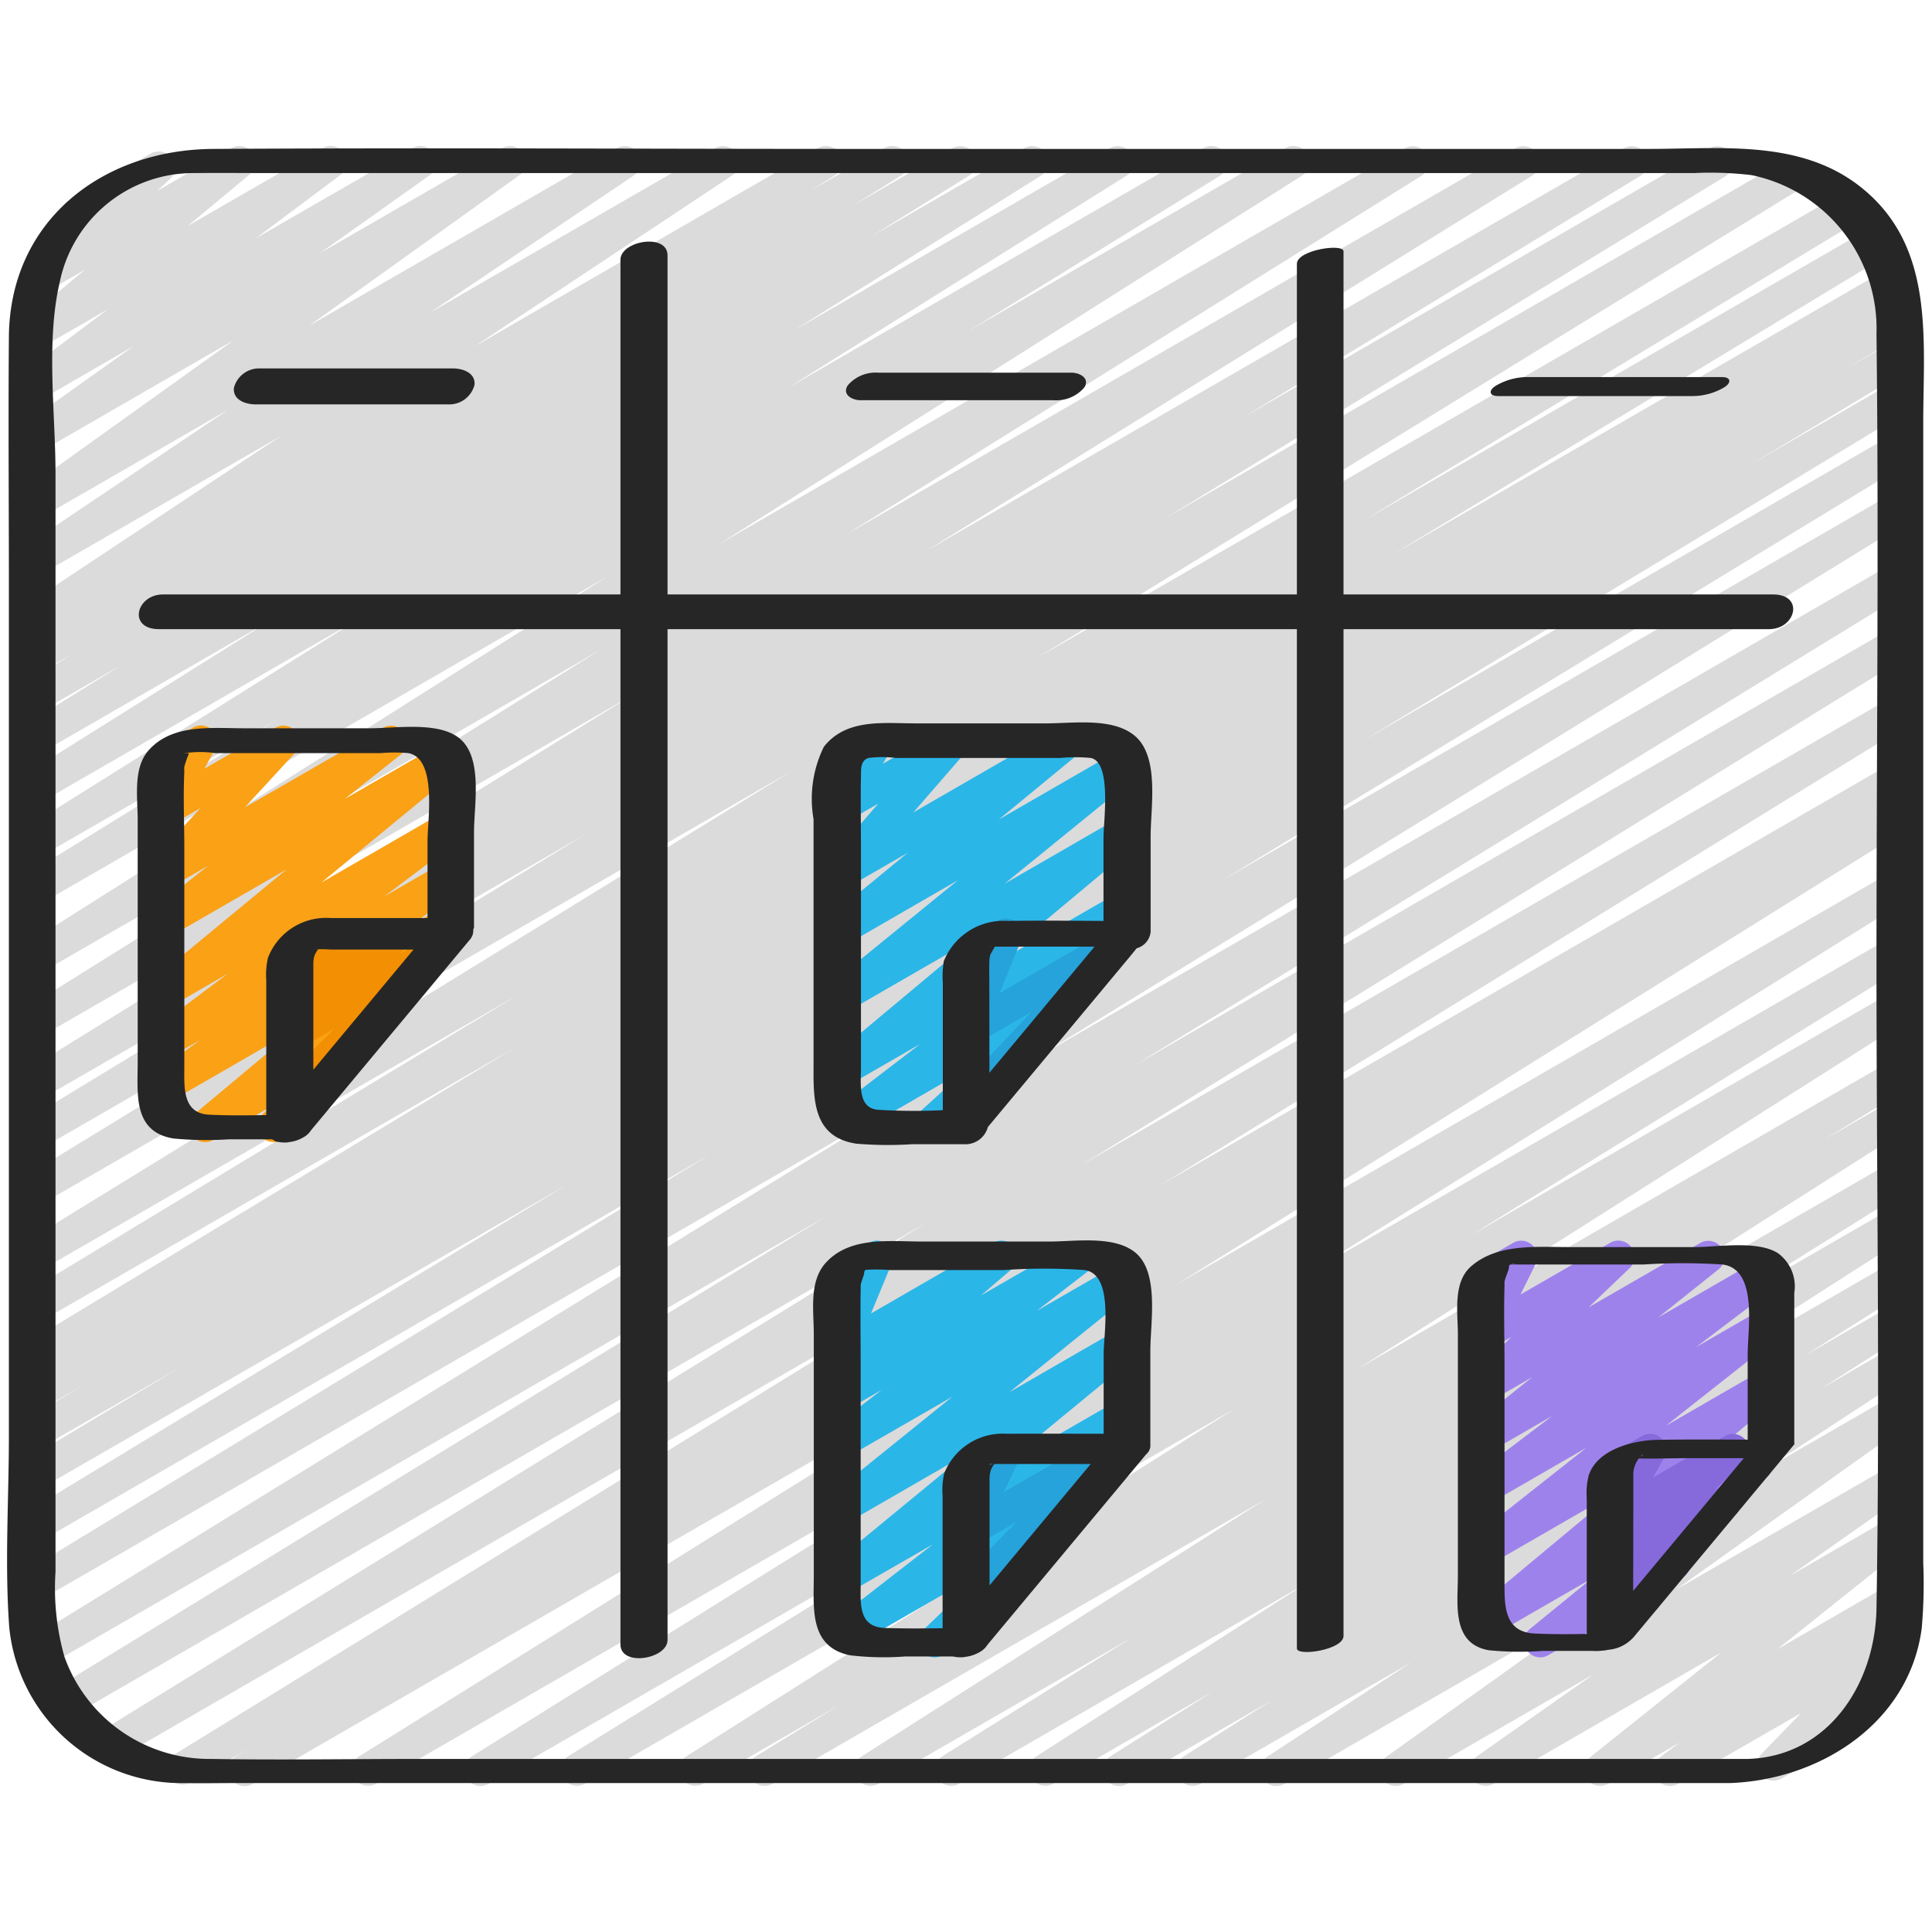 <svg id="Icons" height="512" viewBox="0 0 60 60" width="512" xmlns="http://www.w3.org/2000/svg"><path d="m7.6 55.471a.5.5 0 0 1 -.257-.929l.457-.274-1.878 1.082a.5.5 0 0 1 -.512-.859l23.19-14.276-24.951 14.403a.5.5 0 0 1 -.512-.858l25.644-15.795-26.573 15.342a.5.5 0 0 1 -.511-.86l23.988-14.687-24.196 13.969a.5.5 0 0 1 -.511-.859l27.132-16.689-26.83 15.49a.5.5 0 0 1 -.509-.859l21.289-12.962-20.78 12a.5.5 0 0 1 -.509-.861l16.823-10.189-16.314 9.419a.5.5 0 0 1 -.507-.862l4.835-2.9-4.328 2.5a.5.5 0 0 1 -.507-.857l1.88-1.124-1.373.792a.5.5 0 0 1 -.507-.868l.463-.275a.5.5 0 0 1 -.465-.884l15.257-9.228-14.748 8.517a.5.5 0 0 1 -.509-.86l15.309-9.27-14.8 8.545a.5.5 0 0 1 -.511-.858l23.812-14.638-23.301 13.451a.5.5 0 0 1 -.51-.859l17.43-10.641-16.92 9.77a.5.5 0 0 1 -.509-.859l12.359-7.519-11.85 6.841a.5.5 0 0 1 -.513-.858l18.833-11.665-18.32 10.577a.5.5 0 0 1 -.514-.857l17.877-11.147-17.363 10.023a.5.5 0 0 1 -.517-.855l18.107-11.451-17.591 10.159a.5.5 0 0 1 -.512-.859l7.812-4.823-7.3 4.214a.5.5 0 0 1 -.515-.857l10.51-6.591-9.995 5.77a.5.5 0 0 1 -.515-.856l7.669-4.807-7.154 4.13a.5.5 0 0 1 -.513-.858l3.028-1.883-2.515 1.451a.5.5 0 0 1 -.514-.858l1.49-.928-.976.563a.5.5 0 0 1 -.515-.856l.748-.468-.233.134a.5.5 0 0 1 -.526-.85l8-5.306-7.474 4.315a.5.5 0 0 1 -.529-.848l6.35-4.272-5.821 3.358a.5.5 0 0 1 -.541-.839l6.525-4.673-5.984 3.454a.5.5 0 0 1 -.54-.84l3.412-2.427-2.872 1.658a.5.5 0 0 1 -.55-.832l2.627-1.975-2.077 1.2a.5.5 0 0 1 -.57-.817l1.927-1.605-1.131.652a.5.5 0 0 1 -.652-.13.5.5 0 0 1 .062-.67l1.217-1.125a.494.494 0 0 1 -.183-.183.5.5 0 0 1 .183-.683l2.544-1.468a.5.5 0 0 1 .59.8l-.389.36 2.308-1.331a.5.5 0 0 1 .57.816l-1.926 1.603 4.194-2.419a.5.5 0 0 1 .551.832l-2.628 1.968 4.862-2.8a.5.5 0 0 1 .54.84l-3.411 2.422 5.656-3.262a.5.5 0 0 1 .541.839l-6.526 4.672 9.551-5.511a.5.5 0 0 1 .529.847l-6.348 4.272 8.871-5.119a.5.5 0 0 1 .526.849l-8 5.309 10.663-6.158a.5.5 0 0 1 .516.856l-.741.464 2.287-1.32a.5.5 0 0 1 .515.857l-1.484.924 3.086-1.781a.5.5 0 0 1 .514.857l-3.017 1.875 4.736-2.732a.5.5 0 0 1 .516.856l-7.669 4.804 9.811-5.66a.5.5 0 0 1 .515.856l-10.512 6.59 12.903-7.446a.5.5 0 0 1 .513.858l-7.81 4.821 9.839-5.679a.5.5 0 0 1 .518.855l-18.104 11.445 21.306-12.3a.5.5 0 0 1 .514.856l-17.873 11.144 20.788-12a.5.5 0 0 1 .514.857l-18.841 11.667 21.699-12.524a.5.5 0 0 1 .51.859l-12.356 7.514 14.507-8.373a.5.5 0 0 1 .51.859l-17.431 10.641 19.321-11.157a.5.5 0 0 1 .512.859l-23.812 14.636 24.959-14.409a.5.5 0 0 1 .509.861l-15.314 9.272 15.66-9.041a.5.5 0 0 1 .508.86l-15.256 9.229 15.265-8.81a.5.5 0 0 1 .507.863l-.329.2a.5.5 0 0 1 .5.866l-1.852 1.108 1.363-.786a.5.5 0 0 1 .507.861l-4.835 2.9 4.328-2.5a.5.5 0 0 1 .509.861l-16.847 10.2 16.338-9.444a.5.5 0 0 1 .509.86l-21.269 12.95 20.76-11.985a.5.5 0 0 1 .511.858l-27.139 16.693 26.628-15.373a.5.5 0 0 1 .51.86l-23.988 14.688 23.478-13.555a.5.5 0 0 1 .512.859l-25.641 15.793 25.129-14.508a.5.5 0 0 1 .511.858l-23.193 14.281 22.682-13.095a.5.5 0 0 1 .507.861l-.477.286a.5.5 0 0 1 .484.873l-22.69 14.155 22.176-12.8a.5.5 0 0 1 .514.857l-18.882 11.765 18.368-10.6a.5.5 0 0 1 .513.858l-13.56 8.4 13.047-7.539a.5.5 0 0 1 .517.855l-17.05 10.816 16.534-9.55a.5.5 0 0 1 .51.86l-2.588 1.59 2.078-1.2a.5.5 0 0 1 .518.855l-12.533 7.977 12.015-6.932a.5.5 0 0 1 .515.856l-5.88 3.683 5.365-3.1a.5.5 0 0 1 .519.854l-8.373 5.367 7.854-4.534a.5.5 0 0 1 .517.855l-3.2 2.024 2.686-1.549a.5.5 0 0 1 .518.854l-2.7 1.724 2.186-1.262a.5.5 0 0 1 .524.851l-4.474 2.929 3.95-2.279a.5.5 0 0 1 .541.84l-7.22 5.156 6.679-3.855a.5.5 0 0 1 .537.841l-3.665 2.574 3.125-1.8a.5.5 0 0 1 .561.823l-4.09 3.267 3.529-2.037a.5.5 0 0 1 .55.832l-.637.48a.5.5 0 0 1 .541.815l-1.488 1.527a.5.5 0 0 1 .182.928l-2.544 1.469a.5.5 0 0 1 -.608-.782l1.215-1.251-3.823 2.2a.5.5 0 0 1 -.551-.832l.6-.451-2.225 1.283a.5.5 0 0 1 -.561-.823l4.09-3.266-7.084 4.089a.5.5 0 0 1 -.537-.841l3.66-2.573-5.915 3.414a.5.5 0 0 1 -.541-.839l7.22-5.157-10.387 6a.5.5 0 0 1 -.525-.85l4.478-2.933-6.554 3.779a.5.5 0 0 1 -.518-.854l2.705-1.724-4.468 2.578a.5.5 0 0 1 -.678-.173.5.5 0 0 1 .16-.682l3.193-2.019-4.975 2.874a.5.5 0 0 1 -.519-.853l8.371-5.366-10.775 6.219a.5.5 0 0 1 -.515-.856l5.881-3.683-7.866 4.539a.5.5 0 0 1 -.518-.854l12.528-7.976-15.299 8.83a.5.5 0 0 1 -.511-.859l2.6-1.595-4.248 2.454a.5.5 0 0 1 -.517-.854l17.039-10.8-20.195 11.654a.5.5 0 0 1 -.513-.857l13.561-8.4-16.033 9.257a.5.5 0 0 1 -.515-.857l18.893-11.772-21.879 12.629a.5.5 0 0 1 -.515-.856l22.684-14.144-25.992 15a.5.5 0 0 1 -.247.071z" fill="#dbdbdb"/><path d="m6.371 35.471a.5.5 0 0 1 -.32-.884l3.164-2.643-3.935 2.271a.5.5 0 0 1 -.545-.836l1.476-1.079-.931.537a.5.5 0 0 1 -.551-.837l2.345-1.763-1.795 1.04a.5.5 0 0 1 -.568-.818l4.189-3.459-3.621 2.09a.5.5 0 0 1 -.56-.824l1.751-1.383-1.191.687a.5.5 0 0 1 -.618-.77l1.568-1.706-.95.548a.5.5 0 0 1 -.686-.676l.44-.792a.5.5 0 0 1 -.169-.927l1.128-.65a.5.5 0 0 1 .687.676l-.332.6 2.208-1.273a.5.5 0 0 1 .618.77l-1.568 1.703 4.295-2.473a.5.5 0 0 1 .56.824l-1.75 1.386 2.9-1.672a.5.5 0 0 1 .568.818l-4.199 3.454 3.744-2.161a.5.5 0 0 1 .55.832l-2.342 1.761 1.794-1.035a.5.5 0 0 1 .545.836l-1.477 1.081.934-.539a.5.5 0 0 1 .573.815l-3.166 2.645.042-.024a.5.5 0 0 1 .6.787l-1.843 1.84a.5.5 0 0 1 -.222.6l-.961.552a.494.494 0 0 1 -.646-.129.5.5 0 0 1 .042-.658l.221-.219-1.746 1.006a.493.493 0 0 1 -.25.071z" fill="#faa116"/><path d="m9.029 34.5a.5.5 0 0 1 -.352-.855l1.711-1.7-1.109.64a.5.5 0 0 1 -.594-.794l.391-.374a.515.515 0 0 1 -.408-.153.5.5 0 0 1 -.06-.615l.325-.5a.5.5 0 0 1 -.069-.9l1.128-.65a.5.5 0 0 1 .671.7l-.1.16 1.494-.862a.5.5 0 0 1 .594.794l-.253.242.822-.474a.5.5 0 0 1 .6.787l-2.92 2.904a.472.472 0 0 1 .035.052.5.5 0 0 1 -.183.683l-1.471.85a.5.5 0 0 1 -.252.065z" fill="#f28f02"/><path d="m28.823 35.471a.5.5 0 0 1 -.337-.869l1.514-1.381-3.352 1.934a.5.5 0 0 1 -.554-.829l2.488-1.907-2.3 1.327a.5.5 0 0 1 -.57-.816l4.5-3.76-3.931 2.269a.5.5 0 0 1 -.565-.82l4.03-3.28-3.465 2a.5.5 0 0 1 -.567-.818l2.472-2.035-1.905 1.1a.5.5 0 0 1 -.628-.761l1.624-1.869-1 .575a.5.5 0 0 1 -.681-.685l.4-.679a.5.5 0 0 1 -.132-.919l1.128-.65a.5.5 0 0 1 .682.686l-.256.436 1.943-1.12a.5.5 0 0 1 .628.76l-1.625 1.871 4.558-2.631a.5.5 0 0 1 .567.818l-2.47 2.033 3.641-2.1a.5.5 0 0 1 .566.82l-4.026 3.273 3.525-2.034a.5.5 0 0 1 .57.817l-4.5 3.759 3.933-2.27a.5.5 0 0 1 .553.829l-2.491 1.909.683-.393a.5.5 0 0 1 .587.8l-2.649 2.422a.518.518 0 0 1 .109.131.5.5 0 0 1 -.183.683l-2.262 1.3a.49.49 0 0 1 -.252.074z" fill="#2bb6e8"/><path d="m30.03 34.785a.5.5 0 0 1 -.364-.843l2.355-2.506-1.742 1a.5.5 0 0 1 -.713-.621l.674-1.654a.5.5 0 0 1 -.376-.918l1.128-.65a.5.5 0 0 1 .713.622l-.662 1.627 3.41-1.969a.5.5 0 0 1 .614.775l-3.58 3.812a.5.5 0 0 1 -.191.667l-1.016.587a.489.489 0 0 1 -.25.071z" fill="#25a3da"/><path d="m29.029 51.471a.5.5 0 0 1 -.346-.861l1.923-1.853-4.033 2.328a.5.5 0 0 1 -.557-.827l2.959-2.3-2.695 1.55a.5.5 0 0 1 -.567-.819l4.271-3.515-3.705 2.139a.5.5 0 0 1 -.563-.823l3.858-3.112-3.3 1.9a.5.5 0 0 1 -.555-.828l1.663-1.286-1.108.639a.5.5 0 0 1 -.575-.813l.961-.821-.386.222a.5.5 0 0 1 -.712-.624l.663-1.6a.5.5 0 0 1 -.366-.92l1.128-.65a.5.5 0 0 1 .712.625l-.649 1.569 3.8-2.194a.5.5 0 0 1 .576.812l-.962.823 2.836-1.632a.5.5 0 0 1 .555.828l-1.655 1.279 2.446-1.407a.5.5 0 0 1 .563.822l-3.86 3.113 3.374-1.947a.5.5 0 0 1 .567.819l-4.272 3.515 3.708-2.139a.5.5 0 0 1 .557.827l-2.955 2.3 1.32-.761a.5.5 0 0 1 .6.793l-3 2.894a.471.471 0 0 1 .086.111.5.5 0 0 1 -.182.682l-1.873 1.071a.49.49 0 0 1 -.25.071z" fill="#2bb6e8"/><path d="m30.029 50.061a.5.5 0 0 1 -.358-.849l1.892-1.944-1.284.741a.5.5 0 0 1 -.7-.648l.563-1.181a.49.49 0 0 1 -.46-.249.5.5 0 0 1 .183-.684l1.128-.65a.5.5 0 0 1 .7.648l-.52 1.094 3.016-1.739a.5.5 0 0 1 .609.781l-2.4 2.462a.5.5 0 0 1 .058.894l-2.18 1.258a.49.49 0 0 1 -.247.066z" fill="#25a3da"/><path d="m47.835 51.471a.5.5 0 0 1 -.316-.888l1.908-1.557-3.05 1.761a.5.5 0 0 1 -.57-.817l4.354-3.624-3.881 2.24a.5.5 0 0 1 -.559-.825l3.547-2.8-2.989 1.725a.5.5 0 0 1 -.551-.831l2.481-1.884-1.93 1.114a.5.5 0 0 1 -.562-.823l1.867-1.493-1.3.753a.5.5 0 0 1 -.6-.793l1.256-1.209-.66.38a.5.5 0 0 1 -.7-.655l.528-1.061a.5.5 0 0 1 -.246-.934l1.128-.65a.5.5 0 0 1 .7.656l-.471.948 2.781-1.604a.5.5 0 0 1 .6.793l-1.264 1.207 3.47-2a.5.5 0 0 1 .562.823l-1.868 1.491 3.1-1.789a.5.5 0 0 1 .551.831l-2.478 1.881 2.049-1.183a.5.5 0 0 1 .559.825l-3.547 2.8 2.991-1.726a.5.5 0 0 1 .66.146.5.5 0 0 1 -.09.671l-4.356 3.63 3.366-1.942a.5.5 0 0 1 .566.82l-2.718 2.217a.5.5 0 0 1 .093.907l-4.161 2.4a.493.493 0 0 1 -.25.069z" fill="#9e82ec"/><path d="m50.03 50.744a.5.5 0 0 1 -.355-.851l.935-.947-.331.192a.5.5 0 0 1 -.6-.791l.9-.869-.3.17a.5.5 0 0 1 -.687-.674l.443-.8a.5.5 0 0 1 -.171-.928l1.128-.65a.5.5 0 0 1 .688.675l-.338.609 2.223-1.28a.5.5 0 0 1 .6.791l-.9.87.066-.038a.5.5 0 0 1 .6.784l-2.377 2.4a.5.5 0 0 1 -.2.647l-1.08.624a.489.489 0 0 1 -.244.066z" fill="#866adc"/><g fill="#262626"><path d="m.287 50.536a5.368 5.368 0 0 0 5.426 4.839c.5.011 1 0 1.5 0h46.5c2.79-.094 5.574-1.849 5.967-4.8a15.622 15.622 0 0 0 .048-2.03v-35.42c0-2.627.375-5.526-1.993-7.356-1.866-1.442-4.312-1.144-6.524-1.144h-24.656c-6.644 0-13.29-.039-19.934 0-3.453.02-6.316 2.235-6.345 5.836-.021 2.583 0 5.168 0 7.751v26.375c0 1.967-.133 3.985.011 5.949zm1.575-41.806a4.237 4.237 0 0 1 4.176-3.355c.791-.009 1.583 0 2.374 0h44.194a10.76 10.76 0 0 1 1.786.063 4.865 4.865 0 0 1 3.884 4.921c.077 6.526 0 13.058 0 19.585 0 6.665.111 13.341 0 20.006-.039 2.314-1.466 4.59-3.985 4.675h-41.236c-2.165 0-4.334.036-6.5 0a4.777 4.777 0 0 1 -4.555-3.177 7.794 7.794 0 0 1 -.276-2.631v-34.106c0-1.894-.306-4.111.138-5.981z"/><path d="m4.276 33.013c0 .949-.155 2.138 1.112 2.344a10.769 10.769 0 0 0 1.7.026h1.353.01a.407.407 0 0 0 .073.042c.019.008.029.022.05.028a.637.637 0 0 0 .078.011.8.8 0 0 0 .109.016 1.185 1.185 0 0 0 .134 0h.03s.041-.009.06-.012a1.085 1.085 0 0 0 .425-.141.647.647 0 0 0 .252-.229l4.32-5.184.616-.739a.431.431 0 0 0 .1-.307.31.31 0 0 0 .023-.071v-2.965c0-.845.3-2.37-.505-2.943-.667-.478-1.941-.272-2.709-.272h-3.94c-.993 0-2.208-.145-2.944.677-.5.554-.347 1.47-.347 2.162zm5.609-3.533c-.026.021-.051.015-.03 0zm-.141.291a.545.545 0 0 1 .145-.291c.153-.008.328.01.453.01h2.5l-3.111 3.731v-2.472c0-.247 0-.494 0-.741a1.346 1.346 0 0 1 .013-.237zm0-.281h.026c-.023.001-.036.002-.029 0zm-4.02-5.522c0-.051-.006-.1 0-.155a3.215 3.215 0 0 1 .139-.4c.015-.059-.23.022-.1-.025a3.189 3.189 0 0 1 .91 0h5.157a4.991 4.991 0 0 1 .847 0c.909.163.6 2.088.6 2.721v2.401q-1.507 0-3.014 0a1.933 1.933 0 0 0 -1.943 1.24 2.4 2.4 0 0 0 -.051.692v4.188c-.594.01-1.189.017-1.779-.013-.833-.042-.766-.866-.766-1.487v-6.784c0-.79-.037-1.589 0-2.378z"/><path d="m32.491 22.465h-4.054c-.993 0-2.154-.161-2.851.727a3.662 3.662 0 0 0 -.32 2.25v7.51c0 1.076-.091 2.348 1.322 2.565a11.626 11.626 0 0 0 1.731.018h1.618a.724.724 0 0 0 .743-.535l4.376-5.251.246-.3a.592.592 0 0 0 .432-.507v-2.97c0-.888.278-2.439-.469-3.1-.681-.602-1.926-.407-2.774-.407zm-1.767 8.156c0-.247-.007-.494 0-.741a.694.694 0 0 1 .028-.215c.015-.059.109-.194.14-.266h3.1l-3.264 3.916zm0-1.222h.044a.059.059 0 0 1 -.048.001zm-3.456 5.066c-.637-.053-.53-.788-.53-1.327v-6.757c0-.767-.015-1.537 0-2.3 0-.228 0-.472.236-.542a3.373 3.373 0 0 1 .846 0h5.115a4.931 4.931 0 0 1 .941 0c.656.136.394 1.952.394 2.487v2.574c-.994-.006-1.987-.014-2.98 0a2 2 0 0 0 -1.98 1.253 2.938 2.938 0 0 0 -.03.683v3.941a18.229 18.229 0 0 1 -2.016-.012z"/><path d="m55.724 40.144a1.272 1.272 0 0 0 -.514-1.229c-.636-.4-1.866-.186-2.566-.186h-3.936c-1 0-2.186-.114-3.008.586-.591.5-.424 1.446-.424 2.141v7.476c0 .871-.208 2.115.962 2.318a9.976 9.976 0 0 0 1.667.021h1.561a1.6 1.6 0 0 0 .31-.01l.085-.008.079-.017a1.169 1.169 0 0 0 .746-.344c.008-.009.02-.014.027-.024q2.193-2.629 4.384-5.26l.549-.659a.221.221 0 0 0 .025-.03l.042-.051a.053.053 0 0 0 .01-.058v-4.666zm-5 6.523c0-.257 0-.513 0-.77 0-.057 0-.116 0-.173a.885.885 0 0 1 .17-.431c.5.015 1.013-.008 1.509-.008h1.752l-3.435 4.121zm.222-1.434c.1-.11.119-.055 0 0zm-4.016-5.974c.1-.034.226-.015 0 0zm.718 11.47c-.948-.049-.924-.891-.924-1.6v-6.783c0-.8-.025-1.6 0-2.394 0-.048 0-.1 0-.144.008-.1.156-.41.14-.47-.008-.032.015-.052.044-.067h4.117a18.926 18.926 0 0 1 2.475 0c1.1.151.776 2.01.776 2.775v2.664c-.934-.005-1.869-.01-2.8.005-.744.012-1.867.292-2.136 1.1a2.239 2.239 0 0 0 -.062.721v4.207c-.546.01-1.09.013-1.63-.014z"/><path d="m32.6 38.557h-3.953c-1.008 0-2.236-.168-2.992.649-.538.581-.382 1.491-.382 2.22v7.514c0 .988-.154 2.207 1.128 2.467a8.848 8.848 0 0 0 1.707.036h1.462c.024.007.053 0 .079.01a.807.807 0 0 0 .11.014 1.17 1.17 0 0 0 .133 0h.027c.014 0 .036-.008.052-.011a1.129 1.129 0 0 0 .438-.141.649.649 0 0 0 .255-.232l4.314-5.177.616-.74a.362.362 0 0 0 .131-.248v-2.973c0-.857.286-2.427-.466-3.045-.659-.541-1.872-.343-2.659-.343zm-1.855 7.209a.585.585 0 0 1 .138-.3h2.99l-3.142 3.77v-2.5c0-.247 0-.494 0-.741a1.336 1.336 0 0 1 .012-.229zm-.007-.294a.205.205 0 0 1 .1-.005c-.067.015-.138.033-.102.005zm-3.262 5.085c-.828-.03-.747-.769-.747-1.379v-6.772c0-.78-.013-1.561 0-2.341 0-.047 0-.095 0-.141.01-.125.117-.327.109-.418 0-.018.022-.046.041-.07a5.79 5.79 0 0 1 .77.007h3.524a18.028 18.028 0 0 1 2.514 0c.914.133.588 1.978.588 2.606v2.478c-1 0-2-.006-3.007 0a1.955 1.955 0 0 0 -1.944 1.229 2.291 2.291 0 0 0 -.051.692v4.118c-.602.007-1.202.013-1.799-.009z"/><path d="m4.938 19.539h14.331v31.529c0 .706 1.462.454 1.462-.136v-31.393h19.545v31.655c0 .257 1.448.045 1.448-.388v-31.267h13.214c.834 0 1.107-1.078.124-1.078h-13.338v-10.655c0-.257-1.448-.045-1.448.388v10.267h-19.545v-10.529c0-.706-1.462-.454-1.462.136v10.393h-14.207c-.834 0-1.107 1.078-.124 1.078z"/><path d="m7.943 12.559h6a.808.808 0 0 0 .793-.606c.035-.385-.377-.512-.679-.512h-6a.808.808 0 0 0 -.793.606c-.035.385.377.512.679.512z"/><path d="m26.723 12.429h6a1.136 1.136 0 0 0 .954-.4c.177-.288-.15-.455-.4-.455h-6a1.136 1.136 0 0 0 -.954.4c-.177.288.15.455.4.455z"/><path d="m46.53 12.3h6a1.937 1.937 0 0 0 1.024-.275c.217-.14.211-.315-.084-.315h-6a1.937 1.937 0 0 0 -1.024.275c-.217.135-.211.315.084.315z"/></g></svg>